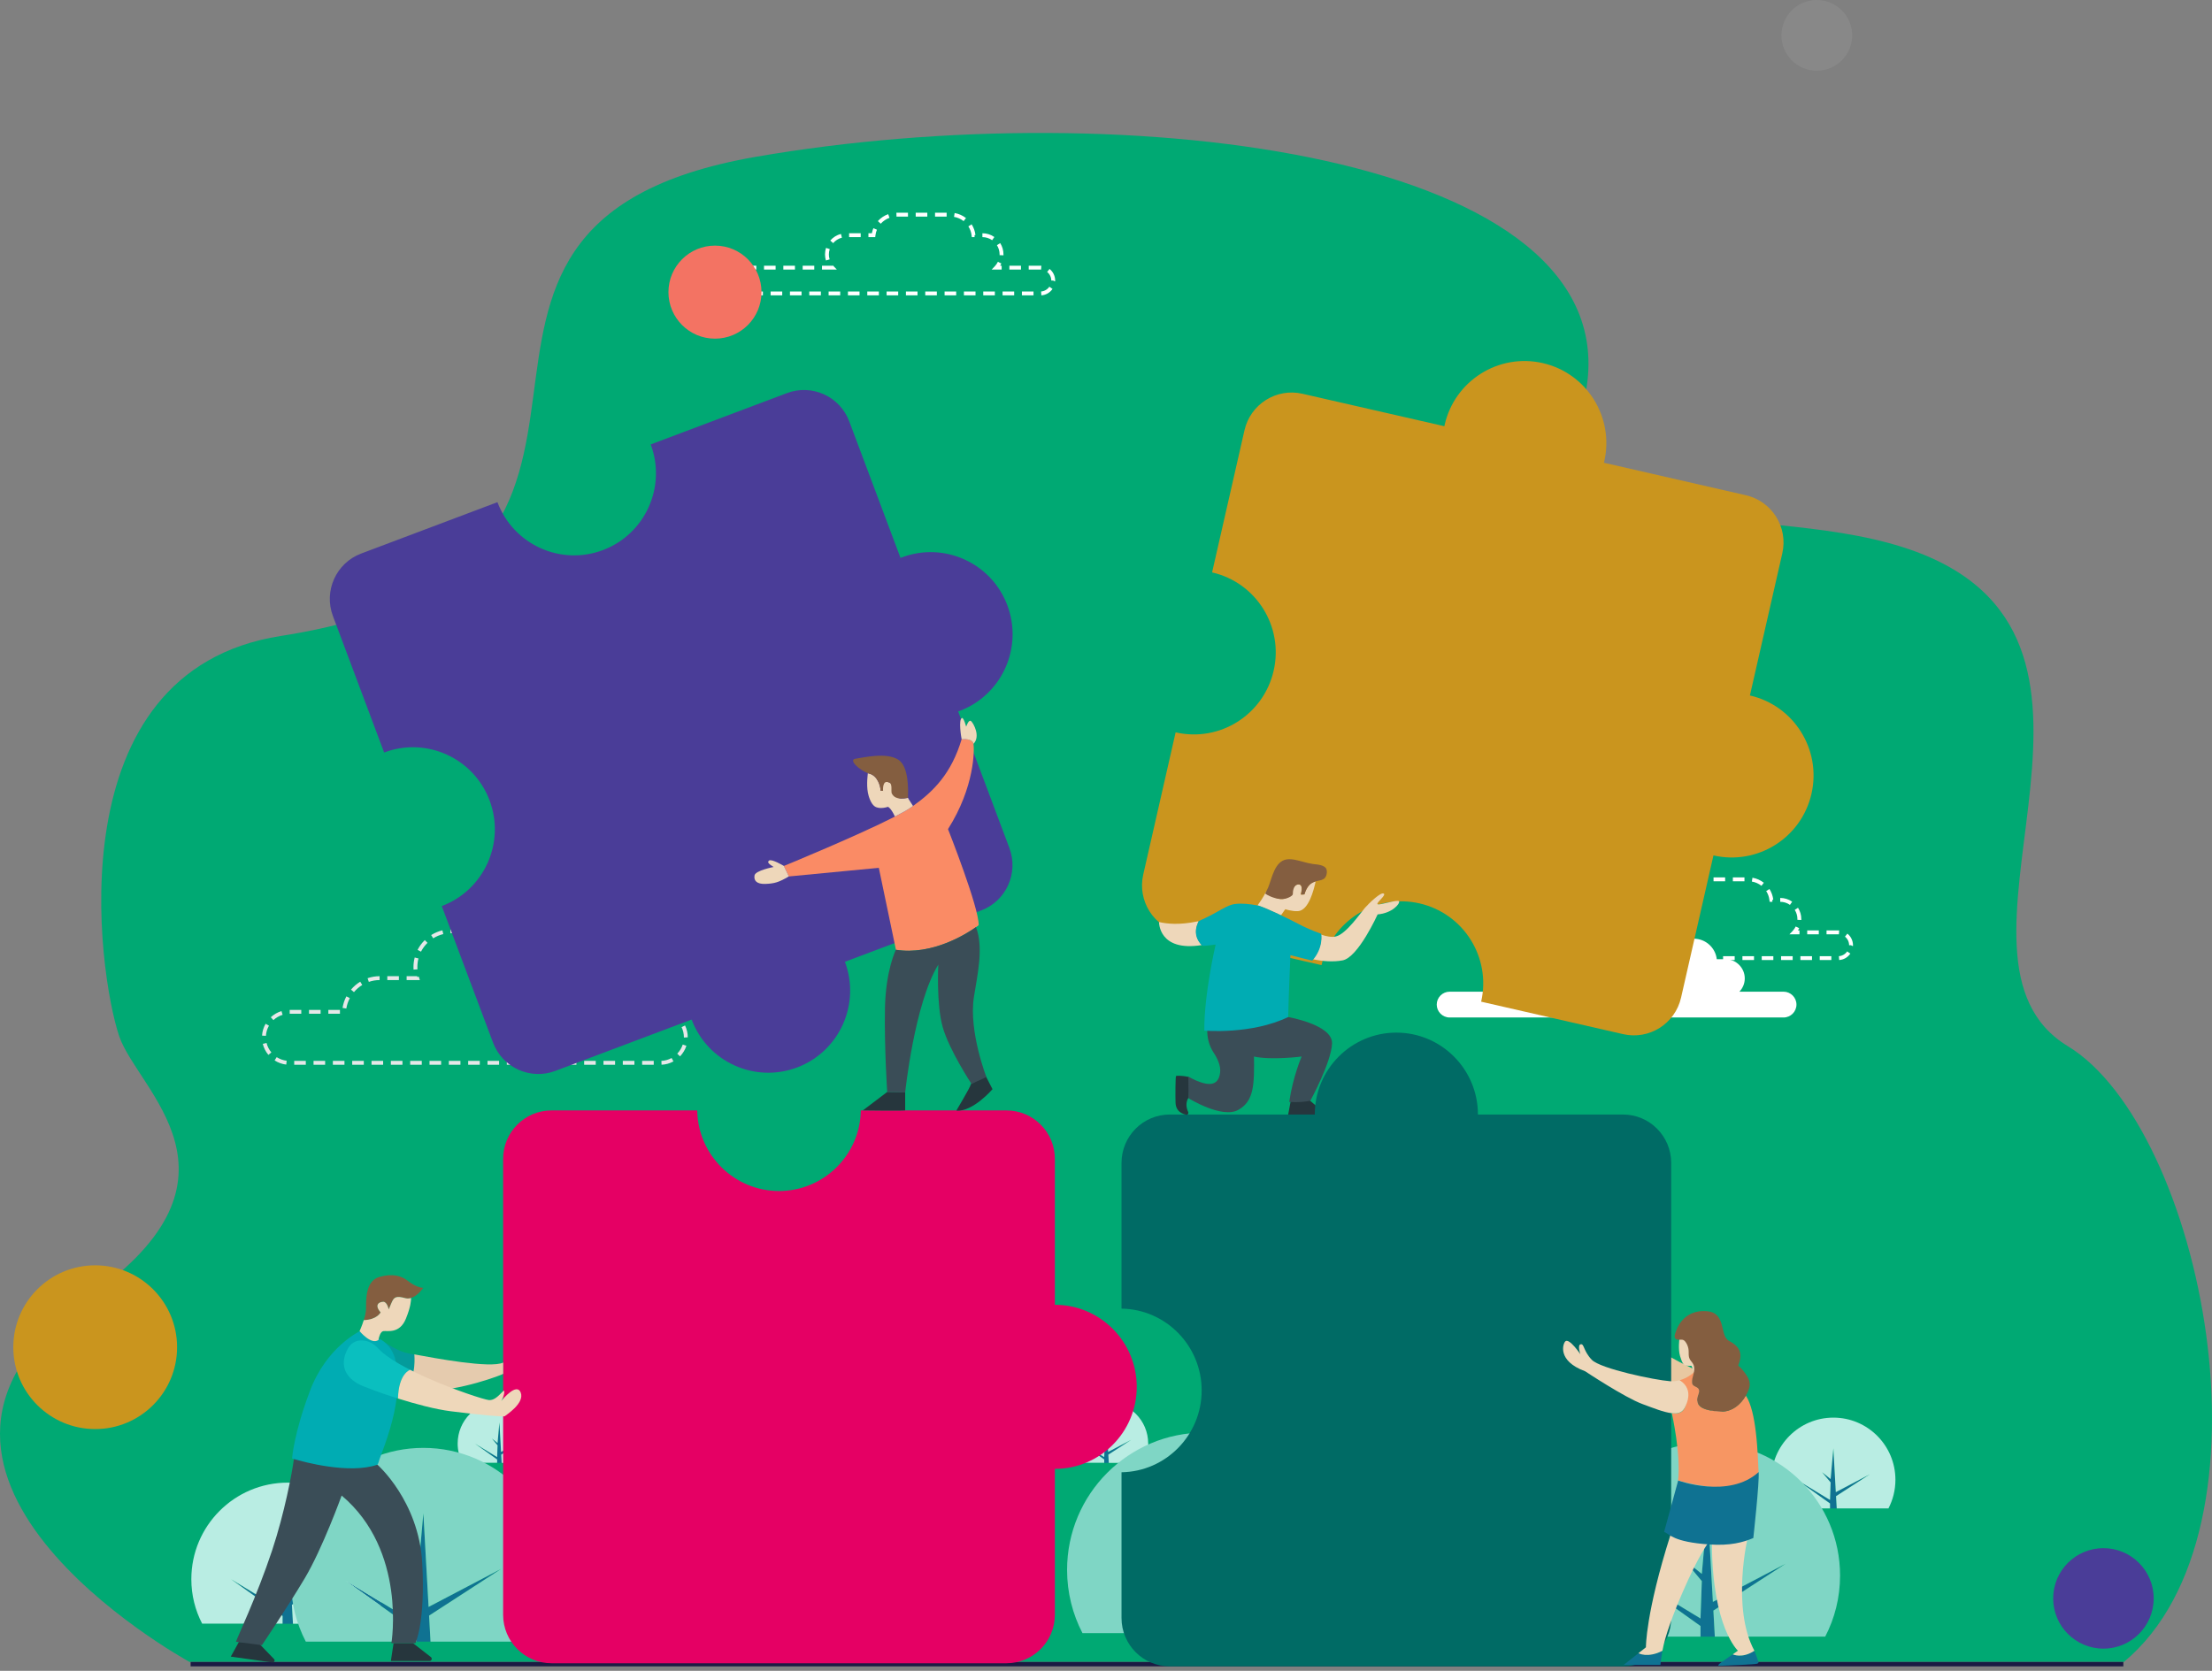 <svg width="499" height="377" viewBox="0 0 499 377" fill="none" xmlns="http://www.w3.org/2000/svg">
<rect x="0" y="0" width="499" height="377" fill="#808080" stroke="none"/>
<g clipPath="url(#clip0_1772_1468)">
<path d="M42.763 375H479.118C515.286 344.918 496.674 254.398 466.463 236.048C433.945 216.295 485.581 147.983 435.488 125.809C402.78 111.333 350.762 127.112 357.759 88.378C367.463 34.667 254.055 20.907 170.504 35.383C80.176 51.037 162.664 127.995 63.328 143.501C12.249 151.475 22.12 219.689 26.883 233.786C31.031 246.063 58.475 265.537 20.334 292.355C-35.595 331.679 41.444 374.278 42.763 375Z" fill="#00A973"/>
<path d="M233.146 66.643H230.53V65.769H233.146V66.643ZM228.785 66.643H226.169V65.769H228.785V66.643ZM224.425 66.643H221.809V65.769H224.425V66.643ZM220.064 66.643H217.448V65.769H220.064V66.643ZM215.704 66.643H213.088V65.769H215.704V66.643ZM211.343 66.643H208.727V65.769H211.343V66.643ZM206.983 66.643H204.367V65.769H206.983V66.643ZM202.622 66.643H200.006V65.769H202.622V66.643ZM198.262 66.643H195.646V65.769H198.262V66.643ZM193.901 66.643H191.285V65.769H193.901V66.643ZM189.541 66.643H186.925V65.769H189.541V66.643ZM185.18 66.643H182.564V65.769H185.18V66.643ZM180.82 66.643H178.204V65.769H180.82V66.643ZM176.459 66.643H173.843V65.769H176.459V66.643ZM172.099 66.643H169.483V65.769H172.099V66.643ZM167.738 66.643H165.122V65.769H167.738V66.643ZM163.378 66.643H160.762V65.769H163.378V66.643ZM234.916 66.643L234.855 65.769C235.605 65.717 236.285 65.323 236.722 64.694L237.437 65.192C236.852 66.04 235.937 66.573 234.916 66.643ZM158.965 66.626C157.953 66.512 157.055 65.944 156.515 65.061L157.256 64.598C157.657 65.236 158.328 65.673 159.07 65.752L158.974 66.617L158.965 66.626ZM237.977 63.497L237.594 63.304H237.158C237.158 62.544 236.817 61.845 236.224 61.364L236.765 60.682C237.567 61.32 238.03 62.282 238.03 63.304V63.409L237.986 63.505L237.977 63.497ZM156.872 63.191L156 63.156C156.044 62.133 156.549 61.198 157.378 60.595L157.892 61.303C157.273 61.749 156.898 62.439 156.872 63.2V63.191ZM234.855 60.831C234.794 60.831 234.742 60.831 234.681 60.831H232.065V59.957H234.681C234.759 59.957 234.838 59.957 234.916 59.957L234.855 60.831ZM230.32 60.831H227.704V59.957H230.32V60.831ZM225.96 60.831H223.701L224.408 60.088C224.695 59.782 224.931 59.441 225.114 59.074L225.899 59.459C225.812 59.633 225.724 59.8 225.62 59.957H225.96V60.831ZM187.762 60.831H185.433V59.957H187.762V60.018L187.901 59.896C187.954 59.965 188.015 60.027 188.076 60.088L188.791 60.831H187.762ZM183.689 60.831H181.073V59.957H183.689V60.831ZM179.329 60.831H176.712V59.957H179.329V60.831ZM174.968 60.831H172.352V59.957H174.968V60.831ZM170.608 60.831H167.991V59.957H170.608V60.831ZM166.247 60.831H163.631V59.957H166.247V60.831ZM161.887 60.831H159.349L159.27 59.957H161.895V60.831H161.887ZM186.323 58.786C186.183 58.34 186.114 57.877 186.114 57.405C186.114 56.906 186.192 56.408 186.349 55.936L187.178 56.207C187.055 56.592 186.986 56.994 186.986 57.405C186.986 57.789 187.038 58.165 187.151 58.523L186.314 58.777L186.323 58.786ZM226.37 57.606L225.498 57.571V57.413C225.498 56.67 225.288 55.954 224.896 55.324L225.628 54.852C226.117 55.613 226.37 56.496 226.37 57.405C226.37 57.466 226.37 57.536 226.37 57.597V57.606ZM187.945 54.852L187.291 54.276C187.936 53.541 188.765 53.026 189.707 52.781L189.925 53.629C189.157 53.821 188.477 54.249 187.954 54.852H187.945ZM223.814 54.197C223.16 53.742 222.402 53.506 221.617 53.506V52.632C222.585 52.632 223.518 52.921 224.312 53.48L223.814 54.197ZM219.855 53.506H219.227L219.184 53.122C219.105 52.405 218.852 51.697 218.451 51.085L219.184 50.613C219.655 51.339 219.951 52.178 220.047 53.026L219.846 53.052V53.515L219.855 53.506ZM197.442 53.506H195.907V52.632H196.683C196.753 52.239 196.875 51.855 197.024 51.487L197.826 51.828C197.651 52.239 197.538 52.676 197.486 53.122L197.442 53.506ZM194.163 53.506H191.547V52.632H194.163V53.506ZM198.681 50.474L198.035 49.888C198.672 49.18 199.474 48.638 200.364 48.323L200.66 49.145C199.91 49.416 199.23 49.87 198.689 50.474H198.681ZM217.387 49.897C216.759 49.398 216.009 49.066 215.216 48.935L215.355 48.07C216.288 48.227 217.169 48.621 217.919 49.206L217.378 49.897H217.387ZM213.55 48.874H210.934V48H213.55V48.874ZM209.189 48.874H206.573V48H209.189V48.874ZM204.829 48.874H202.239L202.213 48H204.829V48.874Z" fill="white"/>
</g>
<path d="M479 375H43V376H479V375Z" fill="#1B1B43"/>
<g clipPath="url(#clip1_1772_1468)">
<path d="M147.475 240.248H144.859V239.374H147.475V240.248ZM143.115 240.248H140.499V239.374H143.115V240.248ZM138.754 240.248H136.138V239.374H138.754V240.248ZM134.394 240.248H131.778V239.374H134.394V240.248ZM130.033 240.248H127.417V239.374H130.033V240.248ZM125.673 240.248H123.057V239.374H125.673V240.248ZM121.312 240.248H118.696V239.374H121.312V240.248ZM116.952 240.248H114.336V239.374H116.952V240.248ZM112.591 240.248H109.975V239.374H112.591V240.248ZM108.231 240.248H105.615V239.374H108.231V240.248ZM103.87 240.248H101.254V239.374H103.87V240.248ZM99.51 240.248H96.894V239.374H99.51V240.248ZM95.149 240.248H92.533V239.374H95.149V240.248ZM90.789 240.248H88.173V239.374H90.789V240.248ZM86.428 240.248H83.812V239.374H86.428V240.248ZM82.068 240.248H79.452V239.374H82.068V240.248ZM77.707 240.248H75.091V239.374H77.707V240.248ZM73.347 240.248H70.731V239.374H73.347V240.248ZM68.986 240.248H66.37V239.374H68.986V240.248ZM149.237 240.248L149.202 239.374C150.022 239.339 150.798 239.121 151.505 238.727L151.923 239.496C151.086 239.951 150.188 240.204 149.237 240.248ZM64.574 240.213C63.649 240.108 62.733 239.785 61.949 239.269L62.419 238.535C63.1 238.972 63.876 239.252 64.669 239.348L64.574 240.213ZM153.406 238.36L152.778 237.748C153.336 237.163 153.772 236.455 154.016 235.694L154.845 235.965C154.557 236.857 154.06 237.678 153.406 238.36ZM60.544 238.028C59.943 237.303 59.507 236.446 59.28 235.537L60.126 235.327C60.318 236.105 60.693 236.848 61.216 237.469L60.544 238.028ZM154.278 234.112V234.051C154.278 233.256 154.103 232.487 153.755 231.77L154.539 231.385C154.941 232.225 155.15 233.125 155.15 234.06L154.278 234.112ZM59.986 233.728L59.114 233.675C59.175 232.723 59.446 231.822 59.917 231.001L60.675 231.438C60.265 232.146 60.039 232.924 59.986 233.737V233.728ZM152.848 230.441C152.298 229.847 151.609 229.384 150.859 229.104L151.173 228.291C152.045 228.623 152.848 229.165 153.484 229.856L152.848 230.45V230.441ZM61.678 230.171L61.085 229.532C61.774 228.894 62.611 228.414 63.501 228.143L63.754 228.982C62.986 229.218 62.271 229.629 61.678 230.179V230.171ZM149.246 228.763L148.853 228.746L148.792 228.353C148.749 227.522 148.566 226.709 148.26 225.94L149.071 225.617C149.42 226.473 149.621 227.382 149.664 228.3L149.272 228.326V228.562L149.246 228.772V228.763ZM76.687 228.746H74.071V227.872H76.687V228.746ZM72.327 228.746H69.71V227.872H72.327V228.746ZM67.966 228.746H65.35V227.872H67.966V228.746ZM78.135 227.566L77.271 227.426C77.42 226.517 77.707 225.634 78.144 224.813L78.911 225.223C78.527 225.958 78.257 226.744 78.126 227.566H78.135ZM147.484 224.481C147.013 223.799 146.446 223.196 145.784 222.689L146.316 221.99C147.048 222.549 147.685 223.222 148.208 223.982L147.484 224.472V224.481ZM79.844 223.86L79.181 223.301C79.774 222.593 80.481 221.99 81.266 221.509L81.719 222.252C81.013 222.68 80.385 223.222 79.853 223.86H79.844ZM144.379 221.841C143.629 221.491 142.827 221.273 142.007 221.185L142.103 220.32C143.019 220.416 143.909 220.661 144.754 221.054L144.388 221.85L144.379 221.841ZM83.202 221.553L82.923 220.722C83.795 220.425 84.702 220.268 85.635 220.268V221.142C84.806 221.142 83.987 221.282 83.21 221.553H83.202ZM94.713 221.142H91.731V220.268H94.112V220.46L94.46 220.355L94.713 221.142ZM89.987 221.142H87.37V220.268H89.987V221.142ZM140.847 220.748L140.019 220.486C140.254 219.743 140.377 218.974 140.377 218.205V218.048L141.249 218.03V218.205C141.249 219.062 141.118 219.918 140.856 220.757L140.847 220.748ZM93.292 218.791C93.274 218.59 93.274 218.397 93.274 218.196C93.274 217.471 93.37 216.745 93.553 216.046L94.399 216.265C94.234 216.894 94.155 217.541 94.155 218.188C94.155 218.371 94.155 218.546 94.173 218.721L93.301 218.782L93.292 218.791ZM140.158 216.404C139.967 215.6 139.635 214.84 139.199 214.132L139.932 213.66C140.429 214.447 140.786 215.294 141.004 216.195L140.158 216.404ZM94.975 214.735L94.199 214.333C94.617 213.511 95.167 212.769 95.83 212.122L96.44 212.742C95.847 213.328 95.35 213.992 94.975 214.726V214.735ZM138.161 212.847C137.577 212.253 136.906 211.763 136.173 211.388L136.565 210.61C137.385 211.029 138.135 211.571 138.781 212.235L138.161 212.847ZM97.731 211.728L97.269 210.985C98.053 210.496 98.908 210.138 99.798 209.919L99.998 210.767C99.196 210.959 98.428 211.283 97.731 211.72V211.728ZM134.638 210.802C134.028 210.645 133.391 210.566 132.754 210.566H132.153V209.692H132.754C133.469 209.692 134.176 209.779 134.856 209.954L134.638 210.802ZM101.629 210.566V209.692H104.245V210.566H101.629ZM130.408 210.566H127.792V209.692H130.408V210.566ZM126.048 210.566H123.432V209.692H126.048V210.566ZM121.687 210.566H119.071V209.692H121.687V210.566ZM117.327 210.566H114.711V209.692H117.327V210.566ZM112.966 210.566H110.35V209.692H112.966V210.566ZM108.606 210.566H105.99V209.692H108.606V210.566Z" fill="#E6E7E8"/>
<path d="M413.125 216.623H410.509V215.749H413.125V216.623ZM408.765 216.623H406.149V215.749H408.765V216.623ZM404.404 216.623H401.788V215.749H404.404V216.623ZM400.044 216.623H397.428V215.749H400.044V216.623ZM395.683 216.623H393.067V215.749H395.683V216.623ZM391.323 216.623H388.707V215.749H391.323V216.623ZM386.962 216.623H384.346V215.749H386.962V216.623ZM382.602 216.623H379.986V215.749H382.602V216.623ZM378.241 216.623H375.625V215.749H378.241V216.623ZM373.881 216.623H371.265V215.749H373.881V216.623ZM369.52 216.623H366.904V215.749H369.52V216.623ZM365.16 216.623H362.544V215.749H365.16V216.623ZM360.799 216.623H358.183V215.749H360.799V216.623ZM356.439 216.623H353.823V215.749H356.439V216.623ZM352.078 216.623H349.462V215.749H352.078V216.623ZM347.718 216.623H345.102V215.749H347.718V216.623ZM343.357 216.623H340.741V215.749H343.357V216.623ZM414.896 216.623L414.835 215.749C415.585 215.697 416.265 215.303 416.701 214.674L417.416 215.172C416.832 216.02 415.916 216.553 414.896 216.623ZM338.945 216.606C337.933 216.492 337.035 215.924 336.494 215.041L337.235 214.578C337.636 215.216 338.308 215.653 339.049 215.732L338.953 216.597L338.945 216.606ZM417.957 213.477L417.573 213.284H417.137C417.137 212.524 416.797 211.825 416.204 211.344L416.745 210.662C417.547 211.3 418.009 212.262 418.009 213.284V213.389L417.966 213.485L417.957 213.477ZM336.852 213.171L335.979 213.136C336.023 212.113 336.529 211.178 337.357 210.575L337.872 211.283C337.253 211.729 336.878 212.419 336.852 213.179V213.171ZM414.835 210.811C414.774 210.811 414.721 210.811 414.66 210.811H412.044V209.937H414.66C414.739 209.937 414.817 209.937 414.896 209.937L414.835 210.811ZM410.3 210.811H407.684V209.937H410.3V210.811ZM405.939 210.811H403.681L404.387 210.068C404.675 209.762 404.91 209.421 405.093 209.054L405.878 209.439C405.791 209.613 405.704 209.779 405.599 209.937H405.939V210.811ZM367.741 210.811H365.413V209.937H367.741V209.998L367.881 209.876C367.933 209.946 367.994 210.007 368.055 210.068L368.77 210.811H367.741ZM363.669 210.811H361.052V209.937H363.669V210.811ZM359.308 210.811H356.692V209.937H359.308V210.811ZM354.948 210.811H352.331V209.937H354.948V210.811ZM350.587 210.811H347.971V209.937H350.587V210.811ZM346.227 210.811H343.61V209.937H346.227V210.811ZM341.866 210.811H339.328L339.25 209.937H341.875V210.811H341.866ZM366.302 208.766C366.163 208.32 366.093 207.857 366.093 207.385C366.093 206.886 366.172 206.388 366.329 205.916L367.157 206.187C367.035 206.572 366.965 206.974 366.965 207.385C366.965 207.769 367.018 208.145 367.131 208.503L366.294 208.757L366.302 208.766ZM406.349 207.586L405.477 207.551V207.393C405.477 206.65 405.268 205.934 404.875 205.304L405.608 204.832C406.096 205.593 406.349 206.476 406.349 207.385C406.349 207.446 406.349 207.516 406.349 207.577V207.586ZM367.925 204.832L367.27 204.256C367.916 203.521 368.744 203.006 369.686 202.761L369.904 203.609C369.137 203.801 368.456 204.229 367.933 204.832H367.925ZM403.794 204.177C403.14 203.722 402.381 203.486 401.596 203.486V202.612C402.564 202.612 403.497 202.901 404.291 203.46L403.794 204.177ZM399.835 203.486H399.207L399.163 203.102C399.085 202.385 398.832 201.677 398.431 201.065L399.163 200.593C399.634 201.319 399.931 202.158 400.026 203.006L399.826 203.032V203.495L399.835 203.486ZM377.422 203.486H375.887V202.612H376.663C376.733 202.219 376.855 201.834 377.003 201.467L377.805 201.808C377.631 202.219 377.518 202.656 377.465 203.102L377.422 203.486ZM374.143 203.486H371.526V202.612H374.143V203.486ZM378.66 200.453L378.015 199.868C378.651 199.16 379.454 198.618 380.343 198.303L380.64 199.125C379.89 199.396 379.209 199.85 378.669 200.453H378.66ZM397.367 199.877C396.739 199.378 395.989 199.046 395.195 198.915L395.335 198.05C396.268 198.207 397.149 198.601 397.899 199.186L397.358 199.877H397.367ZM393.529 198.854H390.913V197.98H393.529V198.854ZM389.169 198.854H386.553V197.98H389.169V198.854ZM384.808 198.854H382.218L382.192 197.98H384.808V198.854Z" fill="white"/>
<path d="M402.346 223.764H392.387C393.128 222.986 393.599 221.937 393.599 220.775C393.599 218.389 391.654 216.439 389.274 216.439H387.285C386.989 213.844 384.774 211.807 382.105 211.807H369.896C367.227 211.807 365.012 213.844 364.715 216.439H358.541C356.16 216.439 354.215 218.389 354.215 220.775C354.215 221.928 354.677 222.986 355.427 223.764H327.014C325.419 223.764 324.11 225.075 324.11 226.674C324.11 228.274 325.419 229.585 327.014 229.585H402.355C403.951 229.585 405.259 228.274 405.259 226.674C405.259 225.075 403.951 223.764 402.355 223.764H402.346Z" fill="white"/>
<path d="M414.189 337.598L414.337 340.352H412.828V339.233L405.337 333.892L412.828 338.429L412.968 334.478L411.032 332.162L412.968 333.726L413.578 326.778L414.136 336.681L421.828 332.643L414.189 337.598Z" fill="#0F7292"/>
<path d="M427.584 333.893C427.584 336.226 427.017 338.42 426.014 340.352H414.346L414.189 337.598L421.828 332.651L414.136 336.689L413.587 326.787L412.968 333.735L411.032 332.179L412.968 334.496L412.828 338.446L405.337 333.901L412.828 339.242V340.36H401.16C400.157 338.429 399.59 336.226 399.59 333.901C399.59 326.157 405.86 319.873 413.587 319.873C421.314 319.873 427.584 326.157 427.584 333.901V333.893Z" fill="#B9EDE3"/>
<path d="M113.071 328.229L113.175 330.082H112.164V329.33L107.123 325.738L112.164 328.788L112.251 326.131L110.952 324.576L112.251 325.624L112.67 320.957L113.045 327.617L118.216 324.899L113.071 328.229Z" fill="#0F7292"/>
<path d="M122.08 325.738C122.08 327.302 121.696 328.78 121.024 330.082H113.175L113.071 328.229L118.207 324.899L113.036 327.608L112.661 320.948L112.242 325.615L110.943 324.567L112.242 326.122L112.146 328.779L107.114 325.72L112.146 329.313V330.064H104.297C103.626 328.762 103.242 327.285 103.242 325.72C103.242 320.511 107.454 316.29 112.652 316.29C117.85 316.29 122.062 320.511 122.062 325.72L122.08 325.738Z" fill="#B9EDE3"/>
<path d="M250.025 328.229L250.13 330.082H249.109V329.33L244.077 325.738L249.109 328.788L249.205 326.131L247.906 324.576L249.205 325.624L249.624 320.957L249.99 327.617L255.162 324.899L250.025 328.229Z" fill="#0F7292"/>
<path d="M259.034 325.738C259.034 327.302 258.65 328.78 257.978 330.082H250.13L250.025 328.229L255.162 324.899L249.99 327.608L249.615 320.948L249.196 325.615L247.897 324.567L249.196 326.122L249.1 328.779L244.068 325.72L249.1 329.313V330.064H241.252C240.58 328.762 240.196 327.285 240.196 325.72C240.196 320.511 244.409 316.29 249.606 316.29C254.804 316.29 259.016 320.511 259.016 325.72L259.034 325.738Z" fill="#B9EDE3"/>
<path d="M272.961 362.412L273.301 368.487H269.961V366.022L253.426 354.223L269.961 364.256L270.266 355.534L266.001 350.42L270.266 353.855L271.627 338.516L272.847 360.384L289.836 351.478L272.961 362.412Z" fill="#0F7292"/>
<path d="M302.534 354.222C302.534 359.362 301.287 364.221 299.072 368.487H273.301L272.961 362.412L289.828 351.478L272.848 360.393L271.627 338.525L270.266 353.864L266.002 350.429L270.266 355.542L269.961 364.265L253.426 354.231L269.961 366.031V368.495H244.191C241.976 364.23 240.72 359.379 240.72 354.231C240.72 337.126 254.56 323.255 271.636 323.255C288.711 323.255 302.543 337.126 302.543 354.231L302.534 354.222Z" fill="#7FD6C5"/>
<path d="M386.518 363.409L386.84 369.282H383.614V366.896L367.637 355.499L383.614 365.192L383.91 356.766L379.785 351.819L383.91 355.141L385.227 340.326L386.404 361.46L402.817 352.842L386.518 363.409Z" fill="#0F7292"/>
<path d="M415.096 355.499C415.096 360.472 413.893 365.157 411.747 369.282H386.84L386.518 363.409L402.817 352.842L386.404 361.451L385.227 340.317L383.91 355.14L379.785 351.819L383.91 356.757L383.613 365.192L367.637 355.499L383.613 366.896V369.282H358.706C356.561 365.157 355.357 360.472 355.357 355.499C355.357 338.962 368.735 325.563 385.227 325.563C401.718 325.563 415.096 338.962 415.096 355.499Z" fill="#7FD6C5"/>
<path d="M65.847 362.107L66.091 366.381H63.736V364.641L52.102 356.347L63.736 363.409L63.954 357.264L60.954 353.672L63.954 356.084L64.914 345.299L65.768 360.682L77.716 354.415L65.847 362.107Z" fill="#0F7292"/>
<path d="M86.655 356.347C86.655 359.965 85.774 363.374 84.213 366.381H66.091L65.855 362.107L77.724 354.415L65.777 360.682L64.922 345.299L63.963 356.085L60.963 353.663L63.963 357.256L63.745 363.391L52.111 356.329L63.745 364.624V366.363H45.605C44.044 363.356 43.163 359.948 43.163 356.329C43.163 344.294 52.904 334.54 64.913 334.54C76.922 334.54 86.655 344.294 86.655 356.329V356.347Z" fill="#B9EDE3"/>
<path d="M96.788 364.545L97.12 370.418H93.893V368.032L77.916 356.635L93.893 366.328L94.189 357.893L90.064 352.955L94.189 356.276L95.506 341.461L96.684 362.587L113.097 353.978L96.788 364.545Z" fill="#0F7292"/>
<path d="M125.376 356.635C125.376 361.608 124.172 366.293 122.027 370.418H97.12L96.797 364.545L113.096 353.978L96.683 362.587L95.506 341.453L94.189 356.277L90.064 352.955L94.189 357.894L93.893 366.328L77.916 356.635L93.893 368.032V370.418H68.986C66.84 366.293 65.637 361.608 65.637 356.635C65.637 340.098 79.015 326.699 95.506 326.699C111.998 326.699 125.376 340.098 125.376 356.635Z" fill="#7FD6C5"/>
<path d="M387.424 311.168C388.183 311.412 388.907 311.5 389.587 311.482C391.427 313.283 390.852 315.651 389.203 317.836C388.506 318.763 387.433 318.772 386.142 318.282C384.389 317.635 382.253 316.071 380.194 314.664C376.636 312.243 369.424 304.341 369.424 304.341C363.162 303.118 364.34 296.711 365.979 296.51C367.61 296.326 369.302 300.347 369.302 300.347C369.302 300.347 369.625 297.323 370.444 297.384C371.273 297.436 370.488 300.146 371.883 302.567C373.279 304.988 384.241 310.11 387.424 311.15V311.168Z" fill="#E8C8A1"/>
<path d="M157.277 250.554H124.417C118.391 250.554 113.498 255.448 113.498 261.497V364.353C113.498 370.393 118.382 375.296 124.417 375.296H227.045C233.072 375.296 237.964 370.401 237.964 364.353V331.437C248.159 331.437 256.435 323.142 256.435 312.925C256.435 302.707 248.159 294.413 237.964 294.413V261.497C237.964 255.457 233.08 250.554 227.045 250.554H194.193C194.036 260.623 185.821 268.742 175.74 268.742C165.658 268.742 157.443 260.623 157.286 250.554H157.277Z" fill="#E50064"/>
<path d="M334.131 226.019L366.154 233.344C372.032 234.69 377.884 231.001 379.227 225.11L386.535 193.016C396.477 195.288 406.384 189.065 408.652 179.092C410.919 169.128 404.692 159.199 394.759 156.927L402.067 124.85C403.41 118.959 399.73 113.094 393.852 111.748L361.82 104.415C361.855 104.31 361.881 104.205 361.907 104.092C364.175 94.128 357.965 84.198 348.015 81.926C338.073 79.654 328.166 85.894 325.898 95.849C325.872 95.954 325.846 96.068 325.837 96.173L293.814 88.848C287.936 87.502 282.084 91.191 280.741 97.082L273.433 129.159C283.375 131.431 289.601 141.36 287.325 151.324C285.049 161.297 275.151 167.529 265.209 165.248L257.9 197.342C256.557 203.233 260.238 209.098 266.116 210.444L298.122 217.768C300.389 207.804 310.296 201.564 320.238 203.845C330.189 206.126 336.407 216.047 334.131 226.011V226.019Z" fill="#CA951E"/>
<path d="M99.658 204.44L111.222 235.249C113.341 240.904 119.638 243.762 125.28 241.638L156.022 230.049C159.606 239.611 170.255 244.462 179.813 240.861C189.354 237.268 194.185 226.579 190.601 217.017L221.333 205.436C226.976 203.312 229.828 197.002 227.708 191.347L216.144 160.528C216.249 160.502 216.354 160.458 216.458 160.423C225.999 156.831 230.839 146.159 227.246 136.58C223.662 127.018 212.996 122.175 203.455 125.768C203.351 125.803 203.246 125.846 203.15 125.899L191.586 95.089C189.467 89.434 183.17 86.576 177.528 88.7L146.795 100.281C150.379 109.843 145.548 120.524 136.007 124.125C126.449 127.726 115.809 122.875 112.216 113.313L81.475 124.902C75.832 127.026 72.981 133.337 75.1 138.992L86.655 169.793C96.196 166.201 106.853 171.043 110.446 180.605C114.039 190.184 109.199 200.847 99.658 204.448V204.44Z" fill="#4A3D98"/>
<path d="M299.674 251.882H290.525C290.525 251.882 290.831 250.318 291.162 248.465C291.336 247.984 295.409 248.255 295.409 248.255L299.674 251.882Z" fill="#26363D"/>
<path d="M280.295 232.207C275.787 232.653 272.342 232.207 272.342 232.207C272.342 232.47 272.342 232.723 272.351 232.985C272.403 234.602 272.909 236.193 273.79 237.539C274.592 238.745 275.438 240.467 275.246 242.005C274.941 244.453 273.423 245.904 267.973 242.879L268.112 247.809C268.112 247.809 275.665 252.494 279.327 250.44C282.929 248.438 282.981 244.767 282.877 237.836L280.295 232.199V232.207Z" fill="#3A4D57"/>
<path d="M270.38 207.839C270.389 208.04 268.723 210.628 271.086 213.25C261.31 214.814 261.467 208.04 261.467 208.04C263.202 208.469 266.124 208.74 270.014 207.927C270.136 207.901 270.258 207.874 270.38 207.839Z" fill="#EED7BA"/>
<path d="M315.616 203.391C315.834 203.906 314.081 206.048 310.775 206.327C310.775 206.327 306.389 216.064 302.857 216.702C300.834 217.087 298.374 216.938 296.02 216.405C298.618 213.582 297.99 210.872 297.99 210.872C299.22 211.301 300.432 211.528 301.366 211.301C303.72 210.732 307.008 205.873 307.932 204.824C308.857 203.775 311.482 201.249 312.145 201.616C312.807 201.975 310.418 203.688 310.749 204.02C311.081 204.352 315.38 202.866 315.616 203.373V203.391Z" fill="#EED7BA"/>
<path d="M296.805 198.863C296.378 200.751 295.244 205.454 292.793 205.593C291.45 205.663 289.959 205.156 289.959 205.156C289.959 205.156 289.549 205.655 288.982 206.52C287.22 205.689 284.796 204.632 283.959 204.37C283.872 204.343 283.784 204.317 283.688 204.309C284.308 203.4 284.822 202.727 285.668 201.11C285.965 201.433 287.255 202.727 288.834 202.858C290.212 202.971 291.284 202.045 291.284 201.678C291.284 200.952 291.808 199.536 292.968 199.563C294.11 199.589 293.447 201.695 293.447 201.8C293.447 201.914 294.25 201.8 294.25 201.8C294.843 199.886 295.689 199.187 296.796 198.863H296.805Z" fill="#EED7BA"/>
<path d="M219.607 167.826C219.816 169.155 219.912 177.519 213.859 187.081C213.859 187.081 220.888 204.841 220.775 208.757C220.775 208.757 220.566 208.914 220.173 209.203C218.011 210.732 210.275 215.618 202.112 214.316L198.249 195.813L177.955 197.762L176.821 195.393C177.083 195.306 193.679 188.462 201.877 184.258C203.412 183.471 204.676 182.763 205.444 182.23C205.618 182.108 205.792 181.985 205.958 181.863C210.659 178.542 214.662 174.434 216.929 166.803C216.929 166.803 219.388 166.497 219.598 167.826H219.607Z" fill="#FA8B65"/>
<path d="M173.49 194.178C174.083 193.732 176.821 195.384 176.821 195.384L177.955 197.753C175.653 199.116 174.667 199.361 172.67 199.448C170.664 199.518 170.019 198.67 170.211 197.534C170.385 196.415 174.519 195.629 174.519 195.629C173.682 195.061 172.906 194.615 173.499 194.178H173.49Z" fill="#EED7BA"/>
<path d="M217.008 161.996C217.426 161.944 217.958 163.98 217.958 163.98C217.958 163.98 218.534 162.162 219.101 162.748C219.676 163.316 221.22 166.183 219.607 167.835C219.397 166.506 216.938 166.812 216.938 166.812C216.877 166.602 216.153 162.337 217.008 162.005V161.996Z" fill="#EED7BA"/>
<path d="M200.743 176.636C201.903 177.047 201.703 178.585 201.99 179.066C202.269 179.556 202.06 180.596 204.833 180.028C204.833 180.167 205.906 181.706 205.967 181.854C205.793 181.977 205.618 182.099 205.453 182.221C204.676 182.755 203.421 183.454 201.886 184.249C200.926 182.195 200.298 182.055 200.298 182.055C200.298 182.055 198.45 182.711 197.333 181.959C196.461 181.374 195.938 179.704 195.781 178.848C195.423 176.925 195.781 174.46 195.781 174.46C195.903 174.495 196.025 174.547 196.139 174.574C198.022 175.063 198.65 177.484 198.659 178.437H199.217C199.217 178.437 198.345 175.369 200.752 176.636H200.743Z" fill="#EED7BA"/>
<path d="M204.197 246.489V250.545C203.621 250.667 194.656 250.545 194.656 250.545L200.15 246.384L204.206 246.48L204.197 246.489Z" fill="#26363D"/>
<path d="M223.898 245.763C223.898 245.763 219.485 250.903 215.752 250.606C215.63 250.702 218.875 245.422 219.023 244.627L222.25 242.556L223.898 245.763Z" fill="#26363D"/>
<path d="M202.103 214.307C210.266 215.618 218.002 210.732 220.165 209.194C221.97 213.844 220.444 220.172 219.694 225.023C218.508 232.705 222.519 243.028 222.519 243.028L219.022 244.627C219.048 244.487 219.057 244.409 219.057 244.409C219.057 244.409 214.13 236.927 212.665 231.761C211.199 226.587 211.67 217.654 211.67 217.654C206.281 226.439 204.196 246.498 204.196 246.498L200.141 246.401C200.141 246.401 199.478 236.315 199.635 227.627C199.784 218.939 202.095 214.316 202.095 214.316L202.103 214.307Z" fill="#3A4D57"/>
<path d="M201.196 179.092C200.917 178.611 201.44 176.741 200.516 176.557C198.99 175.849 199.208 178.437 199.208 178.437H198.65C198.641 177.484 198.013 175.072 196.129 174.573C196.016 174.547 195.894 174.503 195.772 174.46C193.897 173.769 191.315 171.453 192.981 171.2C194.751 170.937 199.914 169.705 202.6 171.383C205.086 172.921 204.868 178.34 204.842 180.019C202.068 180.587 201.493 179.573 201.205 179.083L201.196 179.092Z" fill="#845E40"/>
<path d="M85.129 330.484L80.951 328.089L76.32 334.548L77.07 337.45C91.817 349.861 88.294 370.777 88.294 370.777H93.71C93.71 370.777 95.995 366.127 95.245 352.632C94.469 338.665 85.129 330.475 85.129 330.475V330.484Z" fill="#3A4D57"/>
<path d="M58.303 370.698L61.817 374.343C62.123 374.657 61.852 375.173 61.425 375.112L52.059 373.801L53.907 370.471" fill="#26363D"/>
<path d="M88.782 370.785L88.172 374.788H96.902C97.373 374.788 97.573 374.194 97.207 373.905L93.195 370.785" fill="#26363D"/>
<path d="M66.3 329.208C65.917 332.223 64.181 341.418 61.382 349.852C57.885 360.367 53.227 370.139 53.227 370.453L59.088 371.214C59.088 371.214 64.704 362.893 68.742 356.137C72.763 349.38 77.071 337.458 77.071 337.458C77.071 337.458 81.318 334.985 81.396 330.484C81.466 325.982 74.568 326.996 74.568 326.996L66.309 329.208H66.3Z" fill="#3A4D57"/>
<path d="M91.818 312.033C91.199 311.771 90.597 311.517 90.03 311.246C89.751 307.864 88.739 304.534 86.751 302.838C87.405 303.292 90.021 305.032 92.245 305.399C92.516 305.443 92.934 305.521 93.457 305.609C93.501 305.617 93.894 310.975 91.87 311.884L91.818 312.033Z" fill="#049B9B"/>
<path d="M86.593 302.715C86.646 302.75 86.698 302.794 86.75 302.838C89.157 304.769 89.637 307.933 89.707 310.835C89.829 316.193 88.529 321.149 86.75 326.157C86.375 327.206 85.992 328.255 85.599 329.295C85.547 329.443 85.294 330.44 85.137 330.492C78.753 332.686 68.489 329.863 66.308 329.216C66.038 329.129 65.89 329.085 65.89 329.085C65.89 329.085 66.239 323.535 69.962 313.737C73.686 303.948 80.925 300.565 81.134 300.355C81.134 300.355 83.75 303.554 85.398 302.348C85.398 302.348 85.407 302.243 85.442 302.086L85.634 302.121C85.983 302.278 86.297 302.479 86.602 302.715H86.593Z" fill="#00ACB3"/>
<path d="M87.692 295.461C87.692 295.461 87.344 293.739 86.463 293.739C85.582 293.739 84.352 294.369 85.87 296.125C85.87 296.125 85.094 297.769 82.067 297.873C82.329 297.043 82.538 296.134 82.564 295.391C82.599 293.451 82.381 289.046 85.556 288.137C88.713 287.228 90.649 287.953 92.053 289.046C93.457 290.138 94.713 290.558 95.463 290.601C95.463 290.601 94.285 292.393 92.742 292.874C92.323 292.996 91.896 293.04 91.451 292.918C89.349 292.358 88.887 292.612 88.294 294.036L87.701 295.452L87.692 295.461Z" fill="#845E40"/>
<path d="M113.515 309.988C113.515 310.136 103.469 313.965 96.431 313.764C95.175 313.335 93.937 312.881 92.742 312.4C92.428 312.278 92.123 312.155 91.817 312.024L91.87 311.876C93.893 310.967 93.501 305.609 93.457 305.6C97.957 306.43 110.698 308.834 113.515 307.444V309.979V309.988Z" fill="#E5CBAE"/>
<path d="M86.463 293.731C87.344 293.731 87.693 295.452 87.693 295.452L88.286 294.037C88.879 292.621 89.341 292.358 91.443 292.918C91.896 293.04 92.324 292.996 92.734 292.874C92.742 293.425 92.646 294.911 91.565 297.55C90.161 301.011 87.37 300.233 86.507 300.347C85.844 300.434 85.539 301.579 85.425 302.086C85.391 302.244 85.382 302.349 85.382 302.349C83.742 303.555 81.117 300.356 81.117 300.356C81.117 300.356 81.649 299.211 82.059 297.874C85.085 297.769 85.861 296.125 85.861 296.125C84.344 294.369 85.582 293.739 86.454 293.739L86.463 293.731Z" fill="#EED7BA"/>
<path d="M92.515 309.078C92.21 308.93 91.922 308.772 91.634 308.624C91.041 308.309 90.457 307.995 89.925 307.68C87.98 306.552 86.376 305.407 85.373 304.315C84.553 303.415 83.532 302.724 82.338 302.523C80.995 302.296 79.39 302.541 78.378 304.481C76.381 308.318 78.186 311.255 81.91 312.776C83.349 313.361 85.652 314.209 88.329 315.092C88.8 315.249 89.28 315.406 89.777 315.555C89.916 309.856 92.515 309.087 92.515 309.087V309.078Z" fill="#0ABFBF"/>
<path d="M110.35 315.914C112.225 316.036 113.769 313.021 113.769 314.017C113.769 314.891 113.219 315.887 113.08 316.115C113.437 315.686 116.568 311.911 117.467 314.209C118.417 316.648 114.091 319.322 113.882 319.541C113.673 319.759 108.17 319.261 101.716 318.44C98.176 317.994 93.719 316.796 89.777 315.555C89.917 309.857 92.516 309.087 92.516 309.087C93.658 309.682 94.853 310.241 96.065 310.774C102.475 313.641 109.321 315.844 110.35 315.922V315.914Z" fill="#EED7BA"/>
<path d="M253 332.21V365.077C253 371.105 257.865 376 263.878 376H366.122C372.126 376 377 371.114 377 365.077V262.403C377 256.374 372.135 251.479 366.122 251.479H333.402C333.402 241.28 325.157 233 315 233C304.843 233 296.598 241.28 296.598 251.479H263.878C257.874 251.479 253 256.365 253 262.403V295.278C263.009 295.435 271.08 303.654 271.08 313.74C271.08 323.826 263.009 332.044 253 332.201V332.21Z" fill="#006B65"/>
<path d="M278.665 232.33C278.665 232.33 278.613 237.443 282.877 238.396C286.802 239.27 293.63 238.396 293.63 238.396C293.63 238.396 291.651 242.976 290.839 248.631C290.839 248.631 293.159 248.875 295.601 248.36C295.601 248.36 300.345 239.663 300.494 235.441C300.642 231.22 290.578 229.48 290.578 229.48L278.656 232.33H278.665Z" fill="#3A4D57"/>
<path d="M288.275 206.188C290.072 207.027 291.929 207.936 292.958 208.495C294.162 209.151 296.194 210.06 298.06 210.698C298.06 210.698 298.618 213.932 296.019 216.764C294.223 216.353 292.435 215.837 291.11 215.522C291.11 215.522 290.726 223.913 290.595 229.481C282.345 233.493 271.679 232.549 271.679 232.549C271.609 224.306 274.234 213.128 274.234 213.128C273.188 213.267 271.984 213.425 271.278 213.425C268.505 210.811 270.406 208.041 270.397 207.84C275.194 205.724 276.537 204.221 278.682 203.968C280.139 203.793 281.909 203.968 283.714 204.309C283.81 204.317 283.897 204.343 283.984 204.37C284.822 204.632 286.531 205.357 288.293 206.188H288.275Z" fill="#00ACB3"/>
<path d="M268.068 243.002C266.568 242.635 265.478 242.748 265.313 242.775C265.147 242.801 265.138 247.486 265.191 248.875C265.234 250.073 265.888 251.165 267.571 251.532C267.92 251.611 268.191 251.235 268.042 250.903C267.685 250.134 267.345 248.875 268.121 247.652L268.077 243.002H268.068Z" fill="#26363D"/>
<path d="M378.852 302.15C378.852 302.15 378.529 304.361 379 305.987C379.48 307.621 379.855 307.997 380.178 308.093C380.5 308.189 381.582 308.19 381.582 308.19L382.611 310.803L385.994 307.586L383.465 301.014L378.861 302.141L378.852 302.15Z" fill="#EED7BA"/>
<path d="M375.024 372.483C374.692 374.363 374.561 375.674 374.561 375.674H366.276L369.616 373.034C369.616 373.034 371.683 374.223 375.015 372.492H375.024V372.483Z" fill="#0F7292"/>
<path d="M390.878 373.287C390.878 373.287 392.998 374.31 395.762 372.483C395.91 372.763 396.66 374.826 396.687 375.018C396.722 375.237 396.608 375.307 396.434 375.368C396.399 375.376 396.364 375.394 396.329 375.403C395.745 375.586 390.067 375.779 388.803 375.84C388.611 375.848 388.41 375.857 388.219 375.857C388.123 375.857 388.018 375.857 387.913 375.857C387.826 375.857 387.739 375.875 387.66 375.831C387.591 375.796 387.626 375.752 387.66 375.682C387.721 375.551 387.835 375.464 387.939 375.368C388.219 375.114 388.541 374.913 388.855 374.695C389.169 374.476 389.483 374.258 389.797 374.039C390.155 373.786 390.521 373.532 390.887 373.279L390.878 373.287Z" fill="#0F7292"/>
<path d="M377.169 318.879C378.538 319.036 379.576 318.765 380.029 317.699C381.093 315.182 381.085 312.743 378.861 311.45C379.733 311.222 380.457 310.847 381.006 310.497C381.808 309.999 382.253 309.518 382.253 309.518C382.018 310.584 381.643 311.59 381.686 312.07C381.774 312.918 383.012 312.831 383.239 313.582C383.474 314.343 382.585 315.287 382.907 316.327C383.239 317.367 384.041 318.223 387.904 318.503C390.73 318.704 392.762 316.79 393.835 314.893C395.056 316.72 395.71 319.954 396.093 323.144C396.564 327.034 396.617 330.879 396.713 332.147C393.808 338.702 378.555 334.061 378.555 334.061C379.244 328.179 377.151 318.914 377.151 318.914V318.87L377.169 318.879Z" fill="#F79663"/>
<path d="M385.227 348.316C385.227 348.316 383.099 351.148 379.611 359.198C377.526 364.014 375.59 369.188 375.023 372.483H375.015C371.692 374.214 369.608 373.043 369.616 373.025L371.299 371.697C371.299 371.697 371.212 364.04 376.855 346.28C378.459 346.857 381.608 348.273 385.227 348.308V348.316Z" fill="#EED7BA"/>
<path d="M395.771 372.484H395.762C392.998 374.31 390.887 373.288 390.887 373.288L392.056 372.458C392.056 372.458 386.282 367.231 386.187 348.308C389.03 348.238 391.977 347.784 394.367 346.621C394.245 346.674 390.521 362.843 395.78 372.484H395.771Z" fill="#EED7BA"/>
<path d="M376.689 311.66C377.483 311.712 378.207 311.625 378.861 311.441C381.076 312.743 381.468 314.963 380.029 317.699C379.489 318.722 378.538 319.036 377.169 318.879C375.311 318.678 372.861 317.673 370.532 316.816C366.494 315.331 357.59 309.413 357.59 309.413C351.145 307.045 352.611 303.094 353.125 302.657C354.049 301.879 356.509 305.568 356.509 305.568C356.509 305.568 355.776 303.461 356.596 303.321C357.407 303.173 357.154 304.807 359.09 306.826C361.026 308.845 373.366 311.415 376.707 311.651L376.689 311.66Z" fill="#EED7BA"/>
<path d="M378.582 302.299C378.434 302.299 378.285 302.264 378.128 302.176C377.405 301.783 378.015 300.603 378.015 300.603C378.015 300.603 379.349 295.298 385.175 295.874C389.509 296.303 387.87 301.407 390.033 302.543C392.204 303.68 393.338 305.183 392.117 308.111C392.117 308.111 393.024 308.898 393.756 309.955C394.393 310.847 394.899 311.939 394.663 312.927C394.524 313.512 394.254 314.212 393.852 314.902C392.78 316.799 390.756 318.713 387.922 318.512C384.05 318.232 383.248 317.376 382.925 316.336C382.594 315.295 383.492 314.352 383.256 313.591C383.03 312.839 381.8 312.936 381.704 312.079C381.556 310.707 382.611 309.378 382.044 307.98C381.896 307.604 381.617 307.298 381.381 306.983C380.719 306.101 381.067 305.279 380.876 304.283C380.771 303.723 380.518 303.138 380.152 302.692C379.681 302.133 379.245 302.299 378.591 302.299H378.582Z" fill="#845E40"/>
<path d="M378.573 334.07C378.573 334.07 390.041 338.257 396.73 332.156C396.922 334.472 395.527 347.041 395.527 347.041C393.233 348.011 390.364 348.815 385.602 348.491C377.396 347.932 376.724 346.184 375.407 345.651L378.573 334.07Z" fill="#0F7292"/>
<path d="M296.116 194.939C296.203 194.947 296.29 194.965 296.377 194.973C297.18 195.07 298.802 195.166 299.203 196.066C299.412 196.529 299.334 197.194 299.151 197.639C298.863 198.347 298.296 198.557 297.59 198.688C296.778 198.837 295.967 199.09 295.383 199.702C294.825 200.288 294.502 201.048 294.267 201.808C294.267 201.808 293.465 201.922 293.465 201.808C293.465 201.712 294.127 199.597 292.985 199.571C291.825 199.545 291.642 201.048 291.642 201.773C291.642 202.141 290.22 202.98 288.842 202.866C287.264 202.726 285.703 201.913 285.415 201.599C285.555 201.328 285.956 200.559 286.078 200.261C286.95 198.146 287.534 194.309 290.29 193.907C290.883 193.82 291.485 193.881 292.078 193.995C293.438 194.248 294.746 194.738 296.116 194.939Z" fill="#845E40"/>
</g>
<circle cx="161.289" cy="65.918" r="10.497" fill="#F37363"/>
<circle cx="474.508" cy="360.663" r="11.336" fill="#4A3D98"/>
<circle cx="21.474" cy="303.982" r="18.474" fill="#CA951E"/>
<circle opacity="0.13" cx="409.849" cy="7.977" r="7.977" fill="#C2C1C0"/>
<defs>
<clipPath id="clip0_1772_1468">
<rect width="499" height="345" fill="white" transform="translate(0 30)"/>
</clipPath>
<clipPath id="clip1_1772_1468">
<rect width="384.422" height="307.31" fill="white" transform="translate(43.163 69.689)"/>
</clipPath>
</defs>
</svg>
